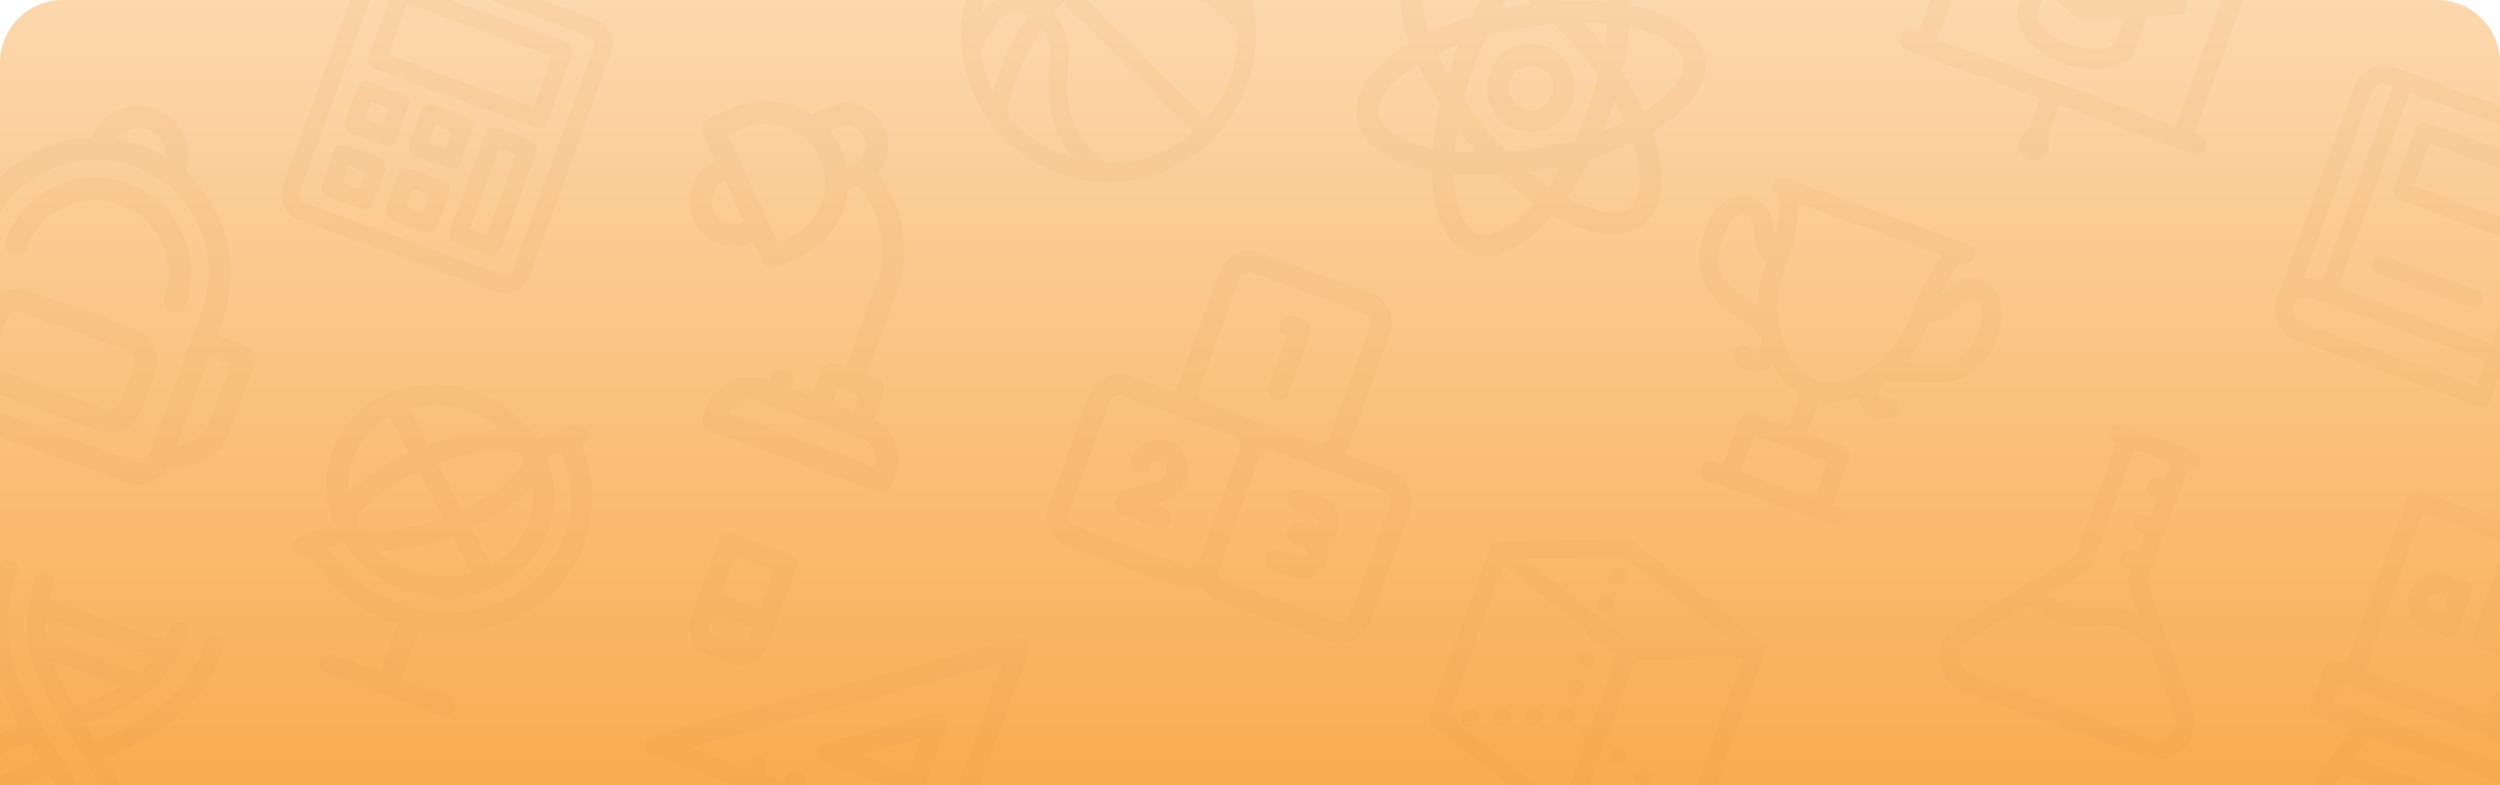 <svg xmlns="http://www.w3.org/2000/svg" xmlns:xlink="http://www.w3.org/1999/xlink" width="398" height="125" viewBox="0 0 398 125">
  <defs>
    <linearGradient id="linear-gradient" x1="0.538" y1="1" x2="0.54" gradientUnits="objectBoundingBox">
      <stop offset="0" stop-color="#2680eb"/>
      <stop offset="1" stop-color="#6bb1fe"/>
    </linearGradient>
    <linearGradient id="linear-gradient-2" x1="0.5" x2="0.5" y2="1" gradientUnits="objectBoundingBox">
      <stop offset="0" stop-color="#fcd8ae"/>
      <stop offset="1" stop-color="#f9ac50"/>
    </linearGradient>
    <clipPath id="clip-path">
      <path id="Rectangle_289" data-name="Rectangle 289" d="M10,0H388a10,10,0,0,1,10,10V125a0,0,0,0,1,0,0H0a0,0,0,0,1,0,0V10A10,10,0,0,1,10,0Z" transform="translate(829 894)" fill="url(#linear-gradient)"/>
    </clipPath>
  </defs>
  <g id="bg-tk" transform="translate(-415 -1738)">
    <path id="Rectangle_288" data-name="Rectangle 288" d="M10,0H388a10,10,0,0,1,10,10V125a0,0,0,0,1,0,0H0a0,0,0,0,1,0,0V10A10,10,0,0,1,10,0Z" transform="translate(415 1738)" fill="url(#linear-gradient-2)"/>
    <g id="Mask_Group_1269" data-name="Mask Group 1269" transform="translate(-414 844)" clip-path="url(#clip-path)">
      <g id="Group_1452" data-name="Group 1452" transform="translate(4)">
        <g id="_004-calculator" data-name="004-calculator" transform="translate(861.827 875.942) rotate(20)" opacity="0.07">
          <path id="Path_1604" data-name="Path 1604" d="M116.879,56H89.444A1.444,1.444,0,0,0,88,57.444V69a1.444,1.444,0,0,0,1.444,1.444h27.435A1.444,1.444,0,0,0,118.323,69V57.444A1.444,1.444,0,0,0,116.879,56Zm-1.444,11.552H90.888V58.888h24.547Z" transform="translate(-58.224 -50.946)" fill="#d88b3e"/>
          <path id="Path_1605" data-name="Path 1605" d="M61.543,0H28.332A4.337,4.337,0,0,0,24,4.332V41.875a4.337,4.337,0,0,0,4.332,4.332H61.543a4.337,4.337,0,0,0,4.332-4.332V4.332A4.337,4.337,0,0,0,61.543,0Zm1.444,41.875a1.446,1.446,0,0,1-1.444,1.444H28.332a1.446,1.446,0,0,1-1.444-1.444V4.332a1.446,1.446,0,0,1,1.444-1.444H61.543a1.446,1.446,0,0,1,1.444,1.444Z" fill="#d88b3e"/>
          <path id="Path_1606" data-name="Path 1606" d="M95.22,240H89.444A1.444,1.444,0,0,0,88,241.444v5.776a1.444,1.444,0,0,0,1.444,1.444H95.22a1.444,1.444,0,0,0,1.444-1.444v-5.776A1.444,1.444,0,0,0,95.22,240Zm-1.444,5.776H90.888v-2.888h2.888Z" transform="translate(-58.224 -218.341)" fill="#d88b3e"/>
          <path id="Path_1607" data-name="Path 1607" d="M215.22,240h-5.776A1.444,1.444,0,0,0,208,241.444v5.776a1.444,1.444,0,0,0,1.444,1.444h5.776a1.444,1.444,0,0,0,1.444-1.444v-5.776A1.444,1.444,0,0,0,215.22,240Zm-1.444,5.776h-2.888v-2.888h2.888Z" transform="translate(-167.394 -218.341)" fill="#d88b3e"/>
          <path id="Path_1608" data-name="Path 1608" d="M95.22,360H89.444A1.444,1.444,0,0,0,88,361.444v5.776a1.444,1.444,0,0,0,1.444,1.444H95.22a1.444,1.444,0,0,0,1.444-1.444v-5.776A1.444,1.444,0,0,0,95.22,360Zm-1.444,5.776H90.888v-2.888h2.888Z" transform="translate(-58.224 -327.511)" fill="#d88b3e"/>
          <path id="Path_1609" data-name="Path 1609" d="M215.22,360h-5.776A1.444,1.444,0,0,0,208,361.444v5.776a1.444,1.444,0,0,0,1.444,1.444h5.776a1.444,1.444,0,0,0,1.444-1.444v-5.776A1.444,1.444,0,0,0,215.22,360Zm-1.444,5.776h-2.888v-2.888h2.888Z" transform="translate(-167.394 -327.511)" fill="#d88b3e"/>
          <path id="Path_1610" data-name="Path 1610" d="M335.22,240h-5.776A1.444,1.444,0,0,0,328,241.444V258.05a1.444,1.444,0,0,0,1.444,1.444h5.776a1.444,1.444,0,0,0,1.444-1.444V241.444A1.444,1.444,0,0,0,335.22,240Zm-1.444,16.606h-2.888V242.888h2.888Z" transform="translate(-276.565 -218.341)" fill="#d88b3e"/>
        </g>
        <g id="_003-backpack" data-name="003-backpack" transform="translate(822.713 901.466) rotate(20)" opacity="0.07">
          <path id="Path_1611" data-name="Path 1611" d="M55.7,30.547H50.312v-2.7A21.6,21.6,0,0,0,36.83,7.861a8.083,8.083,0,0,0-16.16,0A21.6,21.6,0,0,0,7.187,27.852v2.7H1.8a1.8,1.8,0,0,0-1.8,1.8v11.68a9,9,0,0,0,7.238,8.813,5.4,5.4,0,0,0,5.34,4.664H44.922a5.4,5.4,0,0,0,5.34-4.664A9,9,0,0,0,57.5,44.023V32.344A1.8,1.8,0,0,0,55.7,30.547ZM28.75,3.594a4.5,4.5,0,0,1,4.278,3.122,21.645,21.645,0,0,0-8.556,0A4.5,4.5,0,0,1,28.75,3.594ZM3.594,44.023V34.141H7.187V49.106A5.4,5.4,0,0,1,3.594,44.023Zm43.125,8.086a1.8,1.8,0,0,1-1.8,1.8H12.578a1.8,1.8,0,0,1-1.8-1.8V27.852a17.969,17.969,0,1,1,35.937,0Zm7.188-8.086a5.4,5.4,0,0,1-3.594,5.083V34.141h3.594Z" fill="#d88b3e"/>
          <path id="Path_1612" data-name="Path 1612" d="M135.273,112A15.291,15.291,0,0,0,120,127.273a1.8,1.8,0,0,0,3.594,0,11.68,11.68,0,0,1,23.359,0,1.8,1.8,0,0,0,3.594,0A15.291,15.291,0,0,0,135.273,112Z" transform="translate(-106.523 -99.422)" fill="#d88b3e"/>
          <path id="Path_1613" data-name="Path 1613" d="M151.359,304H133.391A5.4,5.4,0,0,0,128,309.391v6.289a5.4,5.4,0,0,0,5.391,5.391h17.969a5.4,5.4,0,0,0,5.391-5.391v-6.289A5.4,5.4,0,0,0,151.359,304Zm1.8,11.68a1.8,1.8,0,0,1-1.8,1.8H133.391a1.8,1.8,0,0,1-1.8-1.8v-6.289a1.8,1.8,0,0,1,1.8-1.8h17.969a1.8,1.8,0,0,1,1.8,1.8Z" transform="translate(-113.625 -269.859)" fill="#d88b3e"/>
        </g>
        <g id="_015-school_supplies" data-name="015-school supplies" transform="translate(940.07 978.312) rotate(20)" opacity="0.07">
          <path id="Path_1614" data-name="Path 1614" d="M49.812.3.707,34.671a1.638,1.638,0,0,0,.939,2.978h49.1a1.637,1.637,0,0,0,1.637-1.637V1.639A1.638,1.638,0,0,0,49.812.3Zm-.7,34.077H45.84v-.818a1.637,1.637,0,0,0-3.274,0v.818H39.293v-.818a1.637,1.637,0,0,0-3.274,0v.818H32.746v-.818a1.637,1.637,0,0,0-3.274,0v.818H26.2v-.818a1.637,1.637,0,0,0-3.274,0v.818H19.651v-.818a1.637,1.637,0,0,0-3.274,0v.818H6.839L49.114,4.783Z" transform="translate(0 0)" fill="#d88b3e"/>
          <path id="Path_1615" data-name="Path 1615" d="M255.435,167.392h14.958a1.637,1.637,0,0,0,1.637-1.637v-10.47a1.638,1.638,0,0,0-2.576-1.341L254.5,164.415A1.638,1.638,0,0,0,255.435,167.392Zm13.321-8.963v5.69h-8.128Z" transform="translate(-227.826 -137.928)" fill="#d88b3e"/>
          <path id="Path_1616" data-name="Path 1616" d="M.012,1.658V14.752a4.916,4.916,0,0,0,4.91,4.91H8.2a4.916,4.916,0,0,0,4.91-4.91V1.658A1.637,1.637,0,0,0,11.47.021H1.649A1.637,1.637,0,0,0,.012,1.658ZM8.2,16.389H4.922a1.639,1.639,0,0,1-1.637-1.637V13.116H9.833v1.637A1.639,1.639,0,0,1,8.2,16.389ZM9.833,3.295V9.842H3.286V3.295Z" transform="translate(-0.003 -0.019)" fill="#d88b3e"/>
          <path id="Path_1617" data-name="Path 1617" d="M55.48,425.842h-40.1a1.637,1.637,0,0,1-.8-.21l-5.729-3.222a1.637,1.637,0,0,1-.019-2.842l5.729-3.325a1.636,1.636,0,0,1,.822-.221h40.1a1.637,1.637,0,0,1,1.637,1.637v6.547A1.637,1.637,0,0,1,55.48,425.842Zm-39.673-3.274H53.843v-3.274H15.818l-2.87,1.666Z" transform="translate(-7.184 -373.462)" fill="#d88b3e"/>
        </g>
        <g id="_022-table_lamp" data-name="022-table lamp" transform="translate(903.169 889.379) rotate(20)" opacity="0.07">
          <path id="Path_1618" data-name="Path 1618" d="M81.758,46.251v-4.5a1.777,1.777,0,0,0-1.777-1.777H78.2V25.763a19.146,19.146,0,0,0-9.38-16.439A6.688,6.688,0,0,0,57.947,1.961L55.856,4.052a13.011,13.011,0,0,0-12.336,3.4L40.555,10.3a1.777,1.777,0,0,0-.027,2.539l3.4,3.4A7.1,7.1,0,1,0,53.975,26.283l2.434,2.434a1.777,1.777,0,0,0,2.485.026c4-3.837,2.76-2.636,3-2.88a13.011,13.011,0,0,0,3.418-12.35l1.338-1.337a15.581,15.581,0,0,1,8,13.588V39.976H72.875A1.777,1.777,0,0,0,71.1,41.752v4.442H67.545v-.888a1.777,1.777,0,0,0-3.553,0v.888H63.1A7.114,7.114,0,0,0,56,53.3v1.777a1.777,1.777,0,0,0,1.777,1.777H86.2a1.777,1.777,0,0,0,1.777-1.777V53.3a7.116,7.116,0,0,0-6.218-7.049ZM48.891,24.874a3.556,3.556,0,0,1-2.449-6.124l5.02,5.02A3.561,3.561,0,0,1,48.891,24.874ZM59.4,23.337l-1.708,1.637L44.324,11.607l1.694-1.624A9.453,9.453,0,0,1,59.4,23.337ZM59.41,5.523l1.049-1.049a3.136,3.136,0,0,1,5.115,3.418c-.316.763-.742,1.081-1.729,2.067A13.025,13.025,0,0,0,59.41,5.523ZM74.652,43.529H78.2v2.665H74.652ZM59.55,53.3A3.557,3.557,0,0,1,63.1,49.747H80.87A3.557,3.557,0,0,1,84.423,53.3Z" transform="translate(0 0)" fill="#d88b3e"/>
        </g>
        <g id="_025-dna" data-name="025-dna" transform="translate(772.763 963.454) rotate(20)" opacity="0.07">
          <path id="Path_1619" data-name="Path 1619" d="M140.249,24.377c7.344-6.253,11.805-12.979,11.757-22.864a1.52,1.52,0,1,0-3.041.015c.045,9.229-4.3,15.179-11.1,20.882-.8-.638-1.59-1.262-2.433-1.927,6.456-5.328,10.534-10.471,10.492-18.94a1.52,1.52,0,0,0-3.041.015,20.313,20.313,0,0,1-.111,2.258H123.23a20.4,20.4,0,0,1-.111-2.258,1.52,1.52,0,1,0-3.041-.015c-.051,10.27,5.907,15.368,13.843,21.621,7.3,5.753,15.044,11.849,15.044,23.984a1.52,1.52,0,0,0,3.041,0c0-9.786-4.391-16.479-11.757-22.771Zm1.925-17.52A16.087,16.087,0,0,1,140.926,9.9H125.072a16.058,16.058,0,0,1-1.246-3.041Zm-15.057,6.082h11.764A40.183,40.183,0,0,1,133,18.544,40.208,40.208,0,0,1,127.118,12.939Z" transform="translate(-57.919)" fill="#d88b3e"/>
          <path id="Path_1620" data-name="Path 1620" d="M59.118,1.53a1.52,1.52,0,0,0-3.041-.015c-.049,9.852,4.367,16.559,11.757,22.863-7.3,6.233-11.757,12.9-11.757,22.771a1.52,1.52,0,0,0,3.041,0c0-9.178,4.326-15.114,11.1-20.807.809.648,1.612,1.279,2.433,1.926C66.245,33.559,62.159,38.7,62.159,47.149a1.52,1.52,0,0,0,3.041,0,20.4,20.4,0,0,1,.124-2.281H84.84a20.441,20.441,0,0,1,.125,2.281,1.52,1.52,0,0,0,3.041,0c0-21.762-29.005-21.9-28.888-45.619ZM75.083,30.208A40.4,40.4,0,0,1,80.9,35.746H69.263A40.365,40.365,0,0,1,75.083,30.208Zm-9.144,11.62A16.183,16.183,0,0,1,67.2,38.787H82.962a16.172,16.172,0,0,1,1.264,3.041Z" transform="translate(0 -0.002)" fill="#d88b3e"/>
        </g>
        <g id="_014-basketball" data-name="014-basketball" transform="translate(978 876)" opacity="0.07">
          <path id="Path_1621" data-name="Path 1621" d="M40.117,6.883h0A23.5,23.5,0,0,0,6.883,40.117,23.5,23.5,0,0,0,40.117,6.883ZM38.04,8.96a20.438,20.438,0,0,1,5.305,9.172,16.056,16.056,0,0,0-4.3-2.825,19.309,19.309,0,0,0-9.894-1.228c-2.591.2-4.578.345-6.673-1.133a36.388,36.388,0,0,1,13.65-5.678A20.67,20.67,0,0,1,38.04,8.96ZM23.219,44.05A16.567,16.567,0,0,1,18.013,37.9a16.616,16.616,0,0,1-1-8.529c.227-3.01.462-6.114-2.238-9.335q.711-.873,1.481-1.705L36.964,39.041A20.509,20.509,0,0,1,23.219,44.05ZM3.131,26.243c1.418-3.53,3.45-5.962,5.347-6.38a3.027,3.027,0,0,1,2.354.509,39.333,39.333,0,0,0-5.762,12.25A20.537,20.537,0,0,1,3.131,26.243Zm4.714-9.249a8.542,8.542,0,0,0-4.631,3.2A20.442,20.442,0,0,1,7.959,10.036l6.214,6.214q-.807.87-1.558,1.782a5.973,5.973,0,0,0-4.769-1.039Zm2.191-9.035A20.443,20.443,0,0,1,20.194,3.214a8.534,8.534,0,0,0-3.2,4.649,5.975,5.975,0,0,0,1.043,4.752q-.911.75-1.782,1.558Zm9.824.527c.412-1.894,2.85-3.935,6.384-5.355a20.535,20.535,0,0,1,6.377,1.939,39.328,39.328,0,0,0-12.25,5.762A3.029,3.029,0,0,1,19.86,8.486ZM7.269,36.125a36.393,36.393,0,0,1,5.678-13.65c1.478,2.094,1.329,4.082,1.133,6.673a19.309,19.309,0,0,0,1.228,9.895,16.052,16.052,0,0,0,2.824,4.3A20.437,20.437,0,0,1,8.96,38.04a20.662,20.662,0,0,1-1.691-1.914Zm31.772.838L18.329,16.252q.832-.768,1.705-1.481c3.222,2.7,6.326,2.466,9.335,2.238a16.617,16.617,0,0,1,8.528,1,16.572,16.572,0,0,1,6.152,5.206A20.509,20.509,0,0,1,39.041,36.964Z" fill="#d88b3e"/>
        </g>
        <g id="_023-cubes_stack" data-name="023-cubes stack" transform="translate(1008.858 928.136) rotate(20)" opacity="0.07">
          <path id="Path_1622" data-name="Path 1622" d="M49.3,25.5H41.36a5.076,5.076,0,0,0,.292-1.7V5.1a5.106,5.106,0,0,0-5.1-5.1h-18.7a5.106,5.106,0,0,0-5.1,5.1V23.8a5.076,5.076,0,0,0,.292,1.7H5.1A5.106,5.106,0,0,0,0,30.6V49.3a5.106,5.106,0,0,0,5.1,5.1H23.8a5.08,5.08,0,0,0,3.4-1.3,5.079,5.079,0,0,0,3.4,1.3H49.3a5.106,5.106,0,0,0,5.1-5.1V30.6A5.106,5.106,0,0,0,49.3,25.5ZM16.151,23.8V5.1a1.7,1.7,0,0,1,1.7-1.7h18.7a1.7,1.7,0,0,1,1.7,1.7V23.8a1.7,1.7,0,0,1-1.7,1.7h-18.7A1.7,1.7,0,0,1,16.151,23.8ZM23.8,51H5.1a1.7,1.7,0,0,1-1.7-1.7V30.6a1.7,1.7,0,0,1,1.7-1.7H23.8a1.7,1.7,0,0,1,1.7,1.7V49.3A1.7,1.7,0,0,1,23.8,51ZM51,49.3A1.7,1.7,0,0,1,49.3,51H30.6a1.7,1.7,0,0,1-1.7-1.7V30.6a1.7,1.7,0,0,1,1.7-1.7H49.3A1.7,1.7,0,0,1,51,30.6Z" fill="#d88b3e"/>
          <path id="Path_1623" data-name="Path 1623" d="M337.1,312h-3.4a1.7,1.7,0,0,0,0,3.4h3.4a.85.85,0,0,1,0,1.7h-1.7a1.7,1.7,0,0,0,0,3.4h1.7a.85.85,0,0,1,0,1.7h-3.4a1.7,1.7,0,1,0,0,3.4h3.4a4.255,4.255,0,0,0,3.4-6.8A4.255,4.255,0,0,0,337.1,312Z" transform="translate(-296.723 -278.848)" fill="#d88b3e"/>
          <path id="Path_1624" data-name="Path 1624" d="M101.35,316.675a4.675,4.675,0,1,0-9.35,0,1.7,1.7,0,0,0,3.4,0,1.275,1.275,0,0,1,2.55,0,2.434,2.434,0,0,1-1.017,1.977l-4.221,3.015A1.7,1.7,0,0,0,92,323.051v.85a1.7,1.7,0,0,0,1.7,1.7h5.95a1.7,1.7,0,1,0,0-3.4H97.815l1.094-.782A5.841,5.841,0,0,0,101.35,316.675Z" transform="translate(-82.225 -278.848)" fill="#d88b3e"/>
          <path id="Path_1625" data-name="Path 1625" d="M233.7,75.4v8.5a1.7,1.7,0,1,0,3.4,0V73.7a1.7,1.7,0,0,0-1.7-1.7h-1.7a1.7,1.7,0,0,0,0,3.4Z" transform="translate(-207.349 -64.35)" fill="#d88b3e"/>
        </g>
        <g id="_007-geometry" data-name="007-geometry" transform="translate(1065.287 972.811) rotate(20)" opacity="0.07">
          <path id="Path_1626" data-name="Path 1626" d="M46.764,9.585a1.461,1.461,0,0,0-.841-1.322C45.768,8.191,20.891.153,20.866.146a1.455,1.455,0,0,0-.93.039C-.422,8.013.853,7.509.662,7.634a1.465,1.465,0,0,0-.62.886C-.026,8.809.008,37.461.01,37.486a1.467,1.467,0,0,0,.643,1.078c.242.162-1.223-.337,25.2,8.213a1.467,1.467,0,0,0,.568.066c.318-.026-.828.382,19.4-7.4a1.47,1.47,0,0,0,.8-.75c.207-.447.136,1.474.136-29.108Zm-40.92-.85L20.5,3.1,40.923,9.7,26.264,15.342ZM27.767,17.9l16.074-6.182V37.076L27.767,43.259ZM2.926,36.286V10.863l16.1,5.209a1.46,1.46,0,0,0,2.434.787l3.384,1.095V30.313a1.461,1.461,0,0,0,0,2.676V43.378Z" transform="translate(0 0)" fill="#d88b3e"/>
          <path id="Path_1627" data-name="Path 1627" d="M373.147,364.951a1.461,1.461,0,1,0,.941,1.84,1.461,1.461,0,0,0-.941-1.84Z" transform="translate(-337.332 -331.476)" fill="#d88b3e"/>
          <path id="Path_1628" data-name="Path 1628" d="M318.747,347.351a1.461,1.461,0,1,0,.941,1.839A1.461,1.461,0,0,0,318.747,347.351Z" transform="translate(-287.9 -315.483)" fill="#d88b3e"/>
          <path id="Path_1629" data-name="Path 1629" d="M427.548,382.55a1.461,1.461,0,1,0,.94,1.839A1.461,1.461,0,0,0,427.548,382.55Z" transform="translate(-386.764 -347.468)" fill="#d88b3e"/>
          <circle id="Ellipse_217" data-name="Ellipse 217" cx="1.461" cy="1.461" r="1.461" transform="translate(19 23.833)" fill="#d88b3e"/>
          <circle id="Ellipse_218" data-name="Ellipse 218" cx="1.461" cy="1.461" r="1.461" transform="translate(19 19.083)" fill="#d88b3e"/>
          <circle id="Ellipse_219" data-name="Ellipse 219" cx="1.461" cy="1.461" r="1.461" transform="translate(19 9.585)" fill="#d88b3e"/>
          <circle id="Ellipse_220" data-name="Ellipse 220" cx="1.461" cy="1.461" r="1.461" transform="translate(19 4.836)" fill="#d88b3e"/>
          <path id="Path_1630" data-name="Path 1630" d="M104.971,352.174a1.461,1.461,0,1,0,1.888.839A1.46,1.46,0,0,0,104.971,352.174Z" transform="translate(-94.533 -319.842)" fill="#d88b3e"/>
          <path id="Path_1631" data-name="Path 1631" d="M52.971,372.174a1.461,1.461,0,1,0,1.888.839A1.46,1.46,0,0,0,52.971,372.174Z" transform="translate(-47.282 -338.015)" fill="#d88b3e"/>
          <path id="Path_1632" data-name="Path 1632" d="M156.971,332.174a1.461,1.461,0,1,0,1.888.839A1.46,1.46,0,0,0,156.971,332.174Z" transform="translate(-141.784 -301.668)" fill="#d88b3e"/>
          <path id="Path_1633" data-name="Path 1633" d="M210.943,313.267a1.461,1.461,0,1,0-1.008,1.683A1.459,1.459,0,0,0,210.943,313.267Z" transform="translate(-189.049 -283.51)" fill="#d88b3e"/>
        </g>
        <g id="_019-globe" data-name="019-globe" transform="translate(830.442 929.926) rotate(20)" opacity="0.07">
          <path id="Path_1634" data-name="Path 1634" d="M92.48,33.339A20.939,20.939,0,0,0,93.671,2.923l.219-.2a1.5,1.5,0,0,0,0-2.256,1.866,1.866,0,0,0-2.47,0L86.864,4.629A19.664,19.664,0,0,0,62.224,5.7h0a15.722,15.722,0,0,0-1.176,22.506l-4.557,4.162a1.5,1.5,0,0,0,0,2.256,1.866,1.866,0,0,0,2.47,0l.219-.2a25.718,25.718,0,0,0,16.884,5.438v7.992H68.2a1.6,1.6,0,1,0,0,3.19H87.416a1.6,1.6,0,1,0,0-3.19H79.557v-8.33A25.1,25.1,0,0,0,92.48,33.339ZM85.688,7.959c.321.294.582,1.535-.731,4.134a29.153,29.153,0,0,1-5.46,7.131l-6.142-5.61a32.014,32.014,0,0,1,7.807-4.987,9.549,9.549,0,0,1,3.528-.906,1.562,1.562,0,0,1,1,.238ZM77.027,21.48a32.013,32.013,0,0,1-7.807,4.987c-2.845,1.2-4.2.961-4.526.667S64.111,25.6,65.424,23a29.152,29.152,0,0,1,5.46-7.131Zm2.463,2.25L84.38,28.2A16.047,16.047,0,0,1,69.16,29.937,33.248,33.248,0,0,0,79.49,23.73Zm7.36,2.21-4.89-4.466c2.681-2.637,5.48-6.089,6.795-9.436A12.644,12.644,0,0,1,86.85,25.94ZM81.222,5.158a33.182,33.182,0,0,0-10.331,6.206L66,6.9a16.041,16.041,0,0,1,15.221-1.74Zm-17.691,4,4.89,4.466c-2.681,2.637-5.48,6.089-6.795,9.436A12.644,12.644,0,0,1,63.532,9.154Zm-1.874,23.01,1.86-1.7a19.662,19.662,0,0,0,24.64-1.074A15.722,15.722,0,0,0,89.334,6.885l1.86-1.7a17.945,17.945,0,0,1-1.183,25.9A22.429,22.429,0,0,1,61.658,32.164Z" transform="translate(0 0)" fill="#d88b3e"/>
        </g>
        <g id="_009-trophy" data-name="009-trophy" transform="translate(1100.602 919.168) rotate(20)" opacity="0.07">
          <path id="Path_1635" data-name="Path 1635" d="M44.1,4.642c-3.358,0-4.331,3.047-5.318,4.816.492-5.091,1.357-6.18,1.557-6.367A1.547,1.547,0,0,0,40.232,0H9.284a1.547,1.547,0,0,0-.107,3.091c.2.187,1.065,1.275,1.557,6.367-.993-1.779-1.96-4.816-5.318-4.816C2.917,4.642,0,6.668,0,12.379c0,3.783,1.1,6.516,3.376,8.355a16.162,16.162,0,0,0,6.435,2.694c3.789.958,4.889,1.462,4.889,3.784a.642.642,0,0,1-1.094.453,1.547,1.547,0,1,0-2.188,2.188,3.736,3.736,0,0,0,6.046-1.107,11.68,11.68,0,0,0,5.747,2.847v5.544h-6.19a1.547,1.547,0,0,0-1.547,1.547v7.737H13.926a1.547,1.547,0,1,0,0,3.095H35.59a1.547,1.547,0,1,0,0-3.095H34.043V38.685A1.547,1.547,0,0,0,32.5,37.137h-6.19V31.593a11.681,11.681,0,0,0,5.747-2.847A3.736,3.736,0,0,0,38.1,29.854a1.547,1.547,0,1,0-2.188-2.188.642.642,0,0,1-1.094-.453v-.133c0-2.217,1.267-2.735,4.889-3.651a16.165,16.165,0,0,0,6.435-2.694c2.272-1.839,3.376-4.571,3.376-8.355,0-5.711-2.918-7.737-5.416-7.737ZM30.948,46.422H18.569v-6.19H30.948ZM3.095,12.379c0-2.141.608-4.642,2.321-4.642.843,0,1.244.532,2.1,2.239C8.2,11.349,9.1,13.138,11,13.728a19.293,19.293,0,0,0,1.169,7.123c-4.587-1.309-9.078-1.456-9.078-8.471ZM24.758,28.627c-5.711,0-10.488-7.71-10.615-13.459-.073-3.281-.335-8.983-1.49-12.073h24.21c-1.155,3.089-1.417,8.792-1.49,12.073-.128,5.738-4.9,13.459-10.615,13.459ZM37.343,20.85a19.267,19.267,0,0,0,1.169-7.123C42,12.65,41.992,7.737,44.1,7.737c1.713,0,2.321,2.5,2.321,4.642C46.422,19.375,41.966,19.531,37.343,20.85Z" transform="translate(0 0)" fill="#d88b3e"/>
        </g>
        <g id="_020-atom" data-name="020-atom" transform="translate(1057.581 887.899) rotate(20)" opacity="0.07">
          <path id="Path_1636" data-name="Path 1636" d="M199.264,192.271a7.03,7.03,0,1,0,7.03,7.03A7.038,7.038,0,0,0,199.264,192.271Zm0,10.545a3.515,3.515,0,1,1,3.515-3.515A3.519,3.519,0,0,1,199.264,202.816Z" transform="translate(-181.911 -184.22)" fill="#d88b3e"/>
          <path id="Path_1637" data-name="Path 1637" d="M71.785,28.151c9.3-11.294,4.246-20.26-10.3-17.835-5.132-13.7-15.422-13.807-20.594,0C26.463,7.91,21.224,16.767,30.6,28.151c-9.486,11.522-3.925,20.207,10.3,17.835,5.116,13.657,15.418,13.82,20.594,0C75.917,48.392,81.156,39.534,71.785,28.151Zm.714-12.3c1.2,2.078.06,5.672-3.108,9.666a50.157,50.157,0,0,0-5.456-4.722,50.152,50.152,0,0,0-1.362-7.09C65.746,13.231,70.9,13.072,72.5,15.848Zm-12.535,22.4c-.24,1.286-.523,2.5-.842,3.645-1.168-.3-2.363-.667-3.576-1.095C57.046,40.01,58.5,39.173,59.964,38.246Zm-8.774.779a59.534,59.534,0,0,1-9.418-5.437,59.62,59.62,0,0,1,0-10.875,59.527,59.527,0,0,1,9.418-5.437,59.534,59.534,0,0,1,9.418,5.437,59.62,59.62,0,0,1,0,10.875A59.527,59.527,0,0,1,51.19,39.025ZM46.834,40.8c-1.213.428-2.408.794-3.576,1.095-.319-1.142-.6-2.36-.842-3.645C43.848,39.152,45.3,39.991,46.834,40.8ZM38.06,30.7c-.993-.85-1.905-1.7-2.735-2.55.829-.847,1.742-1.7,2.735-2.55C37.991,27.313,37.991,28.989,38.06,30.7Zm4.356-12.646c.24-1.286.523-2.5.842-3.645,1.168.3,2.363.667,3.576,1.095-1.5.787-2.952,1.624-4.418,2.551ZM55.546,15.5c1.213-.428,2.408-.794,3.576-1.095q.478,1.713.842,3.645c-1.432-.906-2.882-1.745-4.418-2.551ZM64.32,25.6c.993.85,1.905,1.7,2.735,2.55-.829.847-1.742,1.7-2.735,2.55.069-1.712.069-3.388,0-5.1ZM51.19,3.545c2.4,0,4.942,2.784,6.817,7.525a50.136,50.136,0,0,0-6.817,2.364,50.141,50.141,0,0,0-6.817-2.364C46.248,6.33,48.791,3.545,51.19,3.545Zm-21.309,12.3c1.6-2.774,6.745-2.618,9.926-2.145a50.151,50.151,0,0,0-1.363,7.09,50.157,50.157,0,0,0-5.456,4.722c-3.168-3.994-4.308-7.588-3.108-9.666Zm0,24.605c-1.2-2.078-.06-5.672,3.108-9.666a50.159,50.159,0,0,0,5.456,4.722,50.136,50.136,0,0,0,1.363,7.09C36.628,43.071,31.48,43.223,29.881,40.453Zm21.309,12.3c-2.4,0-4.942-2.784-6.817-7.525a50.138,50.138,0,0,0,6.817-2.364,50.147,50.147,0,0,0,6.817,2.364C56.132,49.972,53.589,52.756,51.19,52.756ZM72.5,40.453c-1.6,2.773-6.742,2.619-9.926,2.145a50.135,50.135,0,0,0,1.362-7.09,50.156,50.156,0,0,0,5.456-4.722C72.559,34.781,73.7,38.376,72.5,40.453Z" transform="translate(-33.837 -13.07)" fill="#d88b3e"/>
        </g>
        <g id="_013-book" data-name="013-book" transform="translate(1156.386 886.646) rotate(20)" opacity="0.07">
          <path id="Path_1638" data-name="Path 1638" d="M84,0H53.04A5.045,5.045,0,0,0,48,5.04v36a5.045,5.045,0,0,0,5.04,5.04H84a1.44,1.44,0,0,0,1.44-1.44V1.44A1.44,1.44,0,0,0,84,0Zm-1.44,36H56.639V2.88H82.558ZM50.88,5.04a2.162,2.162,0,0,1,2.16-2.16h.72V36a5.913,5.913,0,0,0-2.88.484ZM82.558,43.2H53.04a2.16,2.16,0,1,1,0-4.32H82.558Z" fill="#d88b3e"/>
          <path id="Path_1639" data-name="Path 1639" d="M177.443,84.988H194.76a1.443,1.443,0,0,0,1.443-1.443v-10.1A1.443,1.443,0,0,0,194.76,72H177.443A1.443,1.443,0,0,0,176,73.443v10.1A1.443,1.443,0,0,0,177.443,84.988Zm1.443-10.1h14.431V82.1H178.886Z" transform="translate(-116.51 -65.506)" fill="#d88b3e"/>
          <path id="Path_1640" data-name="Path 1640" d="M201.317,320H185.443a1.443,1.443,0,1,0,0,2.886h15.874a1.443,1.443,0,1,0,0-2.886Z" transform="translate(-123.788 -291.206)" fill="#d88b3e"/>
        </g>
        <g id="_017-presentation" data-name="017-presentation" transform="translate(1141.393 861.914) rotate(20)" opacity="0.07">
          <path id="Path_1641" data-name="Path 1641" d="M50.052,9.687a1.615,1.615,0,0,0,1.615-1.615V1.615A1.615,1.615,0,0,0,50.052,0H1.615A1.615,1.615,0,0,0,0,1.615V8.073A1.615,1.615,0,0,0,1.615,9.687h.807V38.75H1.615a1.615,1.615,0,1,0,0,3.229h22.6v5.462a2.421,2.421,0,1,0,3.229,0V41.979h22.6a1.615,1.615,0,1,0,0-3.229h-.807V9.687ZM3.229,3.229H48.437V6.458H3.229ZM46.015,38.75H5.651V9.687H46.015Z" fill="#d88b3e"/>
          <path id="Path_1642" data-name="Path 1642" d="M103.846,137.094l4.563,1.977v5.306c0,1.845,1.159,3.5,3.262,4.673,6.038,3.354,16.574,1.044,16.574-4.673v-5.306l4.563-1.977a1.616,1.616,0,0,0,0-2.963l-13.839-6a1.615,1.615,0,0,0-1.284,0l-13.839,6a1.616,1.616,0,0,0,0,2.963Zm21.17,7.283c0,1.223-2.606,3-6.689,3s-6.689-1.776-6.689-3V140.47l6.047,2.62a1.615,1.615,0,0,0,1.284,0l6.047-2.62Zm-6.689-13,9.778,4.237-9.778,4.237-9.778-4.237Z" transform="translate(-92.494 -115.084)" fill="#d88b3e"/>
        </g>
        <g id="_018-chemistry" data-name="018-chemistry" transform="translate(1123.659 949.556) rotate(20)" opacity="0.07">
          <path id="Path_1643" data-name="Path 1643" d="M73.062,38.722,59.286,22.19V3.032a1.516,1.516,0,0,0,0-3.032H47.158a1.516,1.516,0,1,0,0,3.032V22.19L33.382,38.722a5.976,5.976,0,0,0,4.585,9.789H68.477A5.976,5.976,0,0,0,73.062,38.722ZM49.839,23.71a1.516,1.516,0,0,0,.351-.97V3.032h6.064V6.064H55.5a1.516,1.516,0,0,0,0,3.032h.758v3.032H55.5a1.516,1.516,0,0,0,0,3.032h.758v3.032H55.5a1.516,1.516,0,0,0,0,3.032h.758v1.516a1.516,1.516,0,0,0,.351.97l3.214,3.857A11.284,11.284,0,0,0,52.47,29c-1.372.784-3.733,1.437-7.476.52ZM68.477,45.479H37.966a2.94,2.94,0,0,1-2.256-4.816l7.153-8.584c3.66,1.168,7.774,1.463,11.11-.444,4.073-2.327,7.429-.5,9.284.058l7.475,8.97A2.94,2.94,0,0,1,68.477,45.479Z" transform="translate(-6.067 -2.049)" fill="#d88b3e"/>
        </g>
        <g id="_005-whiteboard" data-name="005-whiteboard" transform="translate(1205.829 970.604) rotate(20)" opacity="0.07">
          <path id="Path_1644" data-name="Path 1644" d="M48.764,29.886H47.191V1.573A1.573,1.573,0,0,0,45.618,0H4.721A1.573,1.573,0,0,0,3.148,1.573V29.886H1.575A1.573,1.573,0,0,0,0,31.459v6.292a1.573,1.573,0,0,0,1.573,1.573H7.354L4.781,48.33a1.573,1.573,0,1,0,3.025.864L8.6,46.4H41.735l.8,2.792a1.573,1.573,0,1,0,3.025-.864l-2.573-9.006h5.779a1.573,1.573,0,0,0,1.573-1.573V31.459A1.573,1.573,0,0,0,48.764,29.886ZM6.294,3.146H44.045v26.74H40.9V28.313a4.724,4.724,0,0,0-4.719-4.719H31.461a4.724,4.724,0,0,0-4.719,4.719v1.573H6.294Zm31.459,26.74H29.888V28.313a1.575,1.575,0,0,1,1.573-1.573H36.18a1.575,1.575,0,0,1,1.573,1.573Zm3.083,13.37H9.5l1.124-3.932H39.712Zm6.355-7.078H3.148V33.032H47.191Z" fill="#d88b3e"/>
          <path id="Path_1645" data-name="Path 1645" d="M217.44,66.224a4.723,4.723,0,0,0-6.292-4.448v-4.2a1.573,1.573,0,0,0-3.146,0v11.8a1.575,1.575,0,0,0,2.686,1.112A4.724,4.724,0,0,0,217.44,66.224Zm-4.719-1.573a1.573,1.573,0,1,1-1.573,1.573A1.575,1.575,0,0,1,212.721,64.651Z" transform="translate(-187.552 -50.495)" fill="#d88b3e"/>
          <path id="Path_1646" data-name="Path 1646" d="M94.754,112.422a4.718,4.718,0,1,0,0,8.515,1.575,1.575,0,0,0,2.686-1.112v-6.292A1.575,1.575,0,0,0,94.754,112.422Zm-2.033,5.831a1.573,1.573,0,1,1,1.573-1.573A1.575,1.575,0,0,1,92.721,118.253Z" transform="translate(-79.349 -100.95)" fill="#d88b3e"/>
          <path id="Path_1647" data-name="Path 1647" d="M336.059,120.054a1.573,1.573,0,1,0-2.224-2.224,1.573,1.573,0,1,1,0-2.225,1.573,1.573,0,1,0,2.224-2.224,4.719,4.719,0,1,0,0,6.673Z" transform="translate(-295.755 -100.988)" fill="#d88b3e"/>
        </g>
      </g>
    </g>
  </g>
</svg>

